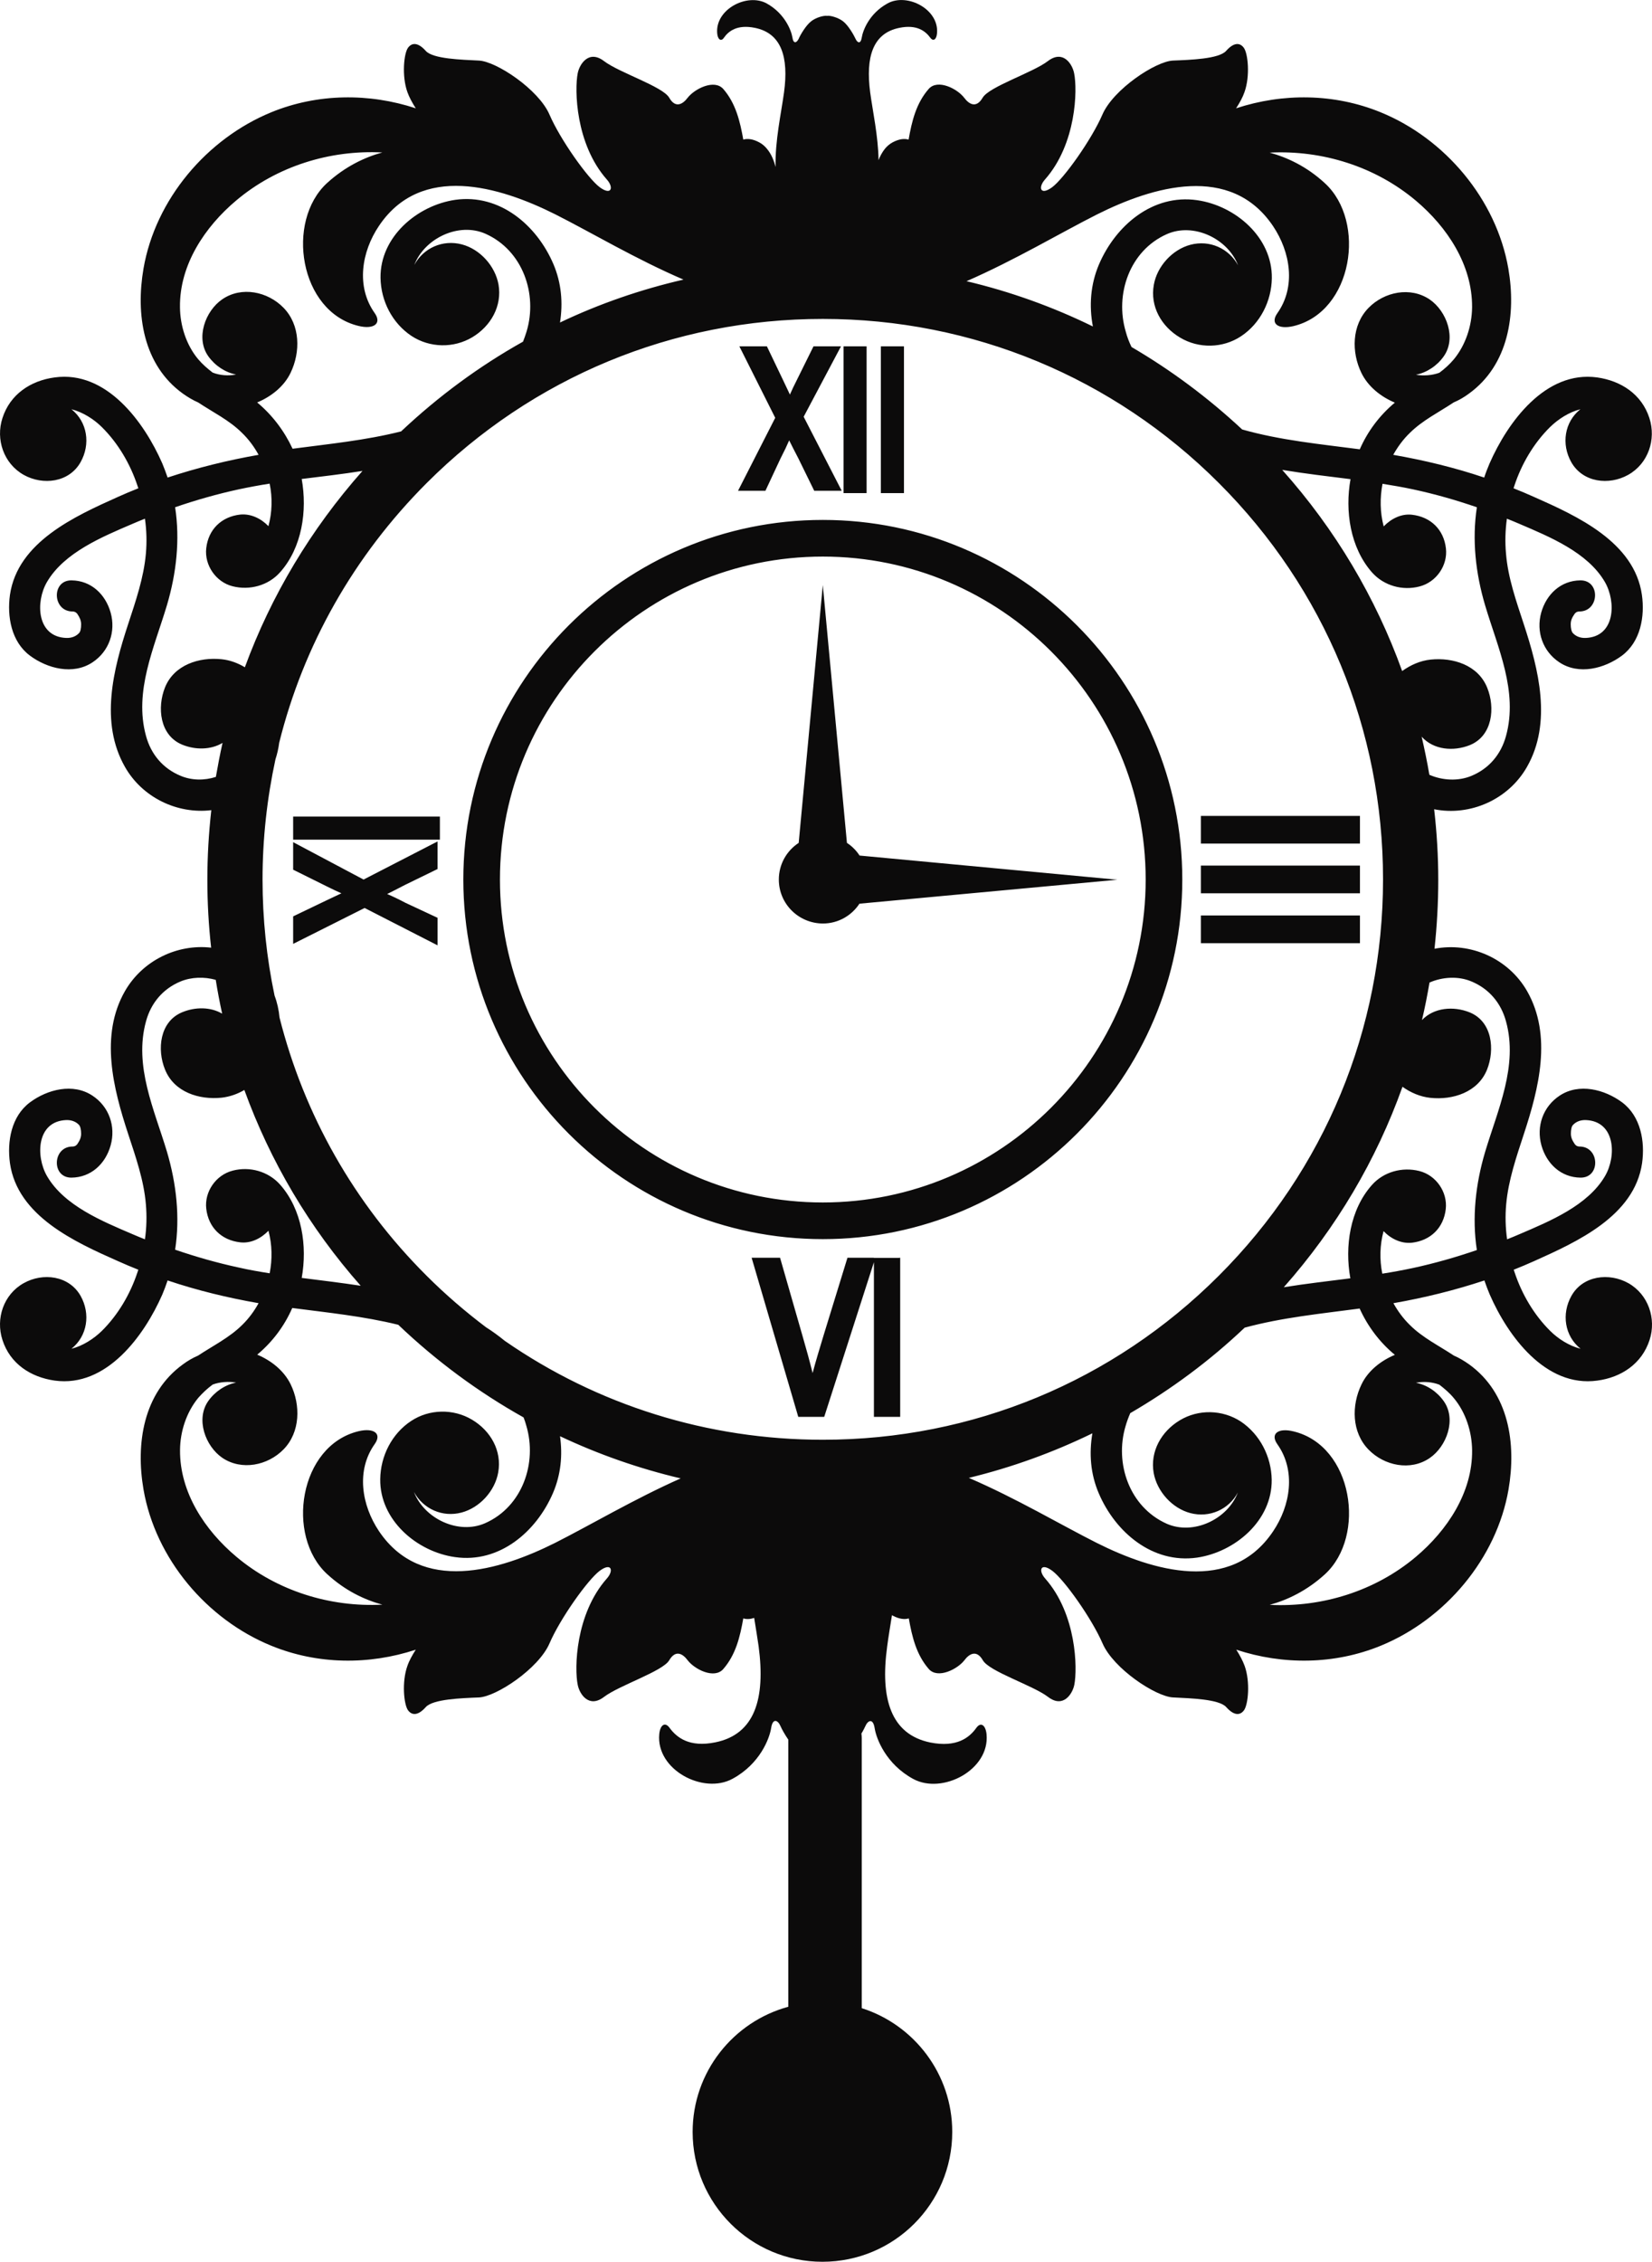 <svg version="1.1" id="图层_1" x="0px" y="0px" width="146.127px" height="200px" viewBox="0 0 146.127 200" enable-background="new 0 0 146.127 200" xml:space="preserve" xmlns="http://www.w3.org/2000/svg" xmlns:xlink="http://www.w3.org/1999/xlink" xmlns:xml="http://www.w3.org/XML/1998/namespace">
  <path fill="#0C0B0B" d="M25.93,72.208h12.98v2.039H25.93V72.208z M104.58,77.775c0,17.535-14.262,31.796-31.799,31.796
	c-17.534,0-31.797-14.261-31.797-31.796c0-17.538,14.263-31.8,31.797-31.8C90.318,45.974,104.58,60.237,104.58,77.775z
	 M101.34,77.775c0-15.751-12.812-28.559-28.56-28.559c-15.749,0-28.557,12.808-28.557,28.559c0,15.746,12.808,28.554,28.557,28.554
	C88.529,106.329,101.34,93.521,101.34,77.775z M120.294,80.951h-14.069v2.452h14.069V80.951z M74.915,74.533l-2.134-22.8
	l-2.133,22.8c-1.061,0.695-1.757,1.882-1.757,3.242c0,2.148,1.741,3.872,3.89,3.888c1.359,0,2.545-0.695,3.242-1.754l22.816-2.118
	l-22.805-2.138C75.734,75.197,75.355,74.817,74.915,74.533z M25.93,74.468v2.435l3.032,1.504c0.446,0.222,0.842,0.409,1.238,0.584
	c-0.396,0.189-0.808,0.377-1.238,0.585l-3.032,1.455v2.433l6.322-3.175l6.454,3.304v-2.435l-2.845-1.328
	c-0.666-0.351-1.171-0.588-1.615-0.776c0.471-0.237,0.98-0.49,1.578-0.805l2.881-1.406v-2.438l-6.546,3.37L25.93,74.468z
	 M120.294,72.146h-14.069v2.45h14.069V72.146z M145.912,118.49c-0.68,2.103-2.5,3.306-4.619,3.59
	c-4.584,0.632-7.92-3.952-9.516-7.604c-0.176-0.412-0.334-0.839-0.475-1.251c-2.627,0.869-5.313,1.533-8.049,2.011
	c0.393,0.708,0.882,1.374,1.469,1.941c1.108,1.107,2.562,1.818,3.875,2.689c0.475,0.205,0.92,0.474,1.346,0.774
	c3.542,2.545,4.188,7.036,3.493,11.068c-1.057,6.119-5.601,11.481-11.308,13.819c-4.096,1.677-8.648,1.708-12.771,0.348
	c0.311,0.491,0.58,0.997,0.74,1.44c0.503,1.404,0.316,3.413-0.063,3.922c-0.379,0.506-0.932,0.427-1.567-0.284
	c-0.634-0.714-3.163-0.777-4.694-0.856c-1.535-0.063-5.281-2.544-6.246-4.776c-0.965-2.229-3.4-5.642-4.445-6.419
	c-1.037-0.771-1.263-0.031-0.631,0.68c2.783,3.146,2.861,7.956,2.578,9.395c-0.16,0.806-0.983,2.103-2.322,1.075
	c-1.348-1.027-5.205-2.245-5.771-3.243c-0.574-0.995-1.239-0.521-1.616-0.016c-0.614,0.807-2.369,1.695-3.162,0.793
	c-1.106-1.268-1.485-2.864-1.77-4.478c-0.366,0.112-0.838,0.064-1.408-0.236c-0.019-0.017-0.05-0.031-0.081-0.048
	c-0.156,0.996-0.316,1.93-0.424,2.767c-0.633,4.634,0.332,7.78,3.825,8.493c2.323,0.458,3.446-0.428,4.062-1.297
	c0.398-0.553,0.824-0.238,0.904,0.569c0.299,3.146-3.906,5.345-6.482,3.952c-2.423-1.313-3.273-3.573-3.416-4.491
	c-0.143-0.916-0.604-0.694-0.826-0.173c-0.075,0.157-0.188,0.394-0.346,0.648c0.018,0.126,0.031,0.27,0.031,0.411v23.872
	c4.633,1.472,8.004,5.819,8.004,10.944c0,6.34-5.137,11.48-11.485,11.48c-6.335,0-11.479-5.141-11.479-11.48
	c0-5.297,3.591-9.742,8.462-11.07v-23.619c-0.314-0.46-0.57-0.918-0.693-1.203c-0.223-0.522-0.682-0.742-0.824,0.174
	c-0.145,0.934-0.995,3.179-3.417,4.49c-2.574,1.409-6.782-0.79-6.48-3.952c0.077-0.807,0.507-1.105,0.901-0.568
	c0.632,0.868,1.755,1.771,4.063,1.296c3.495-0.711,4.441-3.858,3.825-8.491c-0.108-0.757-0.25-1.612-0.394-2.514
	c-0.365,0.128-0.693,0.128-0.962,0.046c-0.287,1.629-0.666,3.21-1.769,4.478c-0.797,0.916-2.549,0.03-3.167-0.793
	c-0.379-0.505-1.027-0.979-1.614,0.016c-0.57,0.98-4.426,2.217-5.77,3.243c-1.344,1.027-2.17-0.255-2.327-1.075
	c-0.299-1.454-0.207-6.246,2.578-9.395c0.635-0.711,0.41-1.451-0.633-0.68c-1.04,0.777-3.481,4.19-4.442,6.421
	c-0.963,2.23-4.711,4.712-6.248,4.776c-1.532,0.063-4.063,0.143-4.694,0.854c-0.633,0.711-1.186,0.79-1.567,0.284
	c-0.375-0.509-0.565-2.518-0.06-3.922c0.155-0.457,0.428-0.949,0.742-1.44c-4.127,1.361-8.68,1.329-12.776-0.348
	c-5.707-2.324-10.25-7.7-11.307-13.819c-0.693-4.032-0.033-8.523,3.495-11.068c0.425-0.317,0.869-0.569,1.339-0.774
	c1.318-0.871,2.757-1.582,3.879-2.689c0.587-0.567,1.077-1.233,1.467-1.941c-2.73-0.478-5.418-1.126-8.048-2.011
	c-0.143,0.428-0.296,0.839-0.47,1.251c-1.598,3.636-4.934,8.237-9.519,7.604c-2.123-0.301-3.941-1.487-4.618-3.59
	c-0.618-1.896,0.098-4.032,1.88-5.027c1.691-0.948,4-0.68,5.029,1.122c0.899,1.599,0.603,3.558-0.807,4.68
	c1.013-0.254,1.975-0.884,2.69-1.579c1.438-1.424,2.511-3.258,3.145-5.171c0.032-0.081,0.05-0.161,0.082-0.238
	c-0.601-0.237-1.204-0.492-1.804-0.761c-3.81-1.69-8.887-3.984-9.553-8.663c-0.264-1.912,0.114-4.143,1.773-5.378
	c1.532-1.137,3.809-1.738,5.536-0.583c1.455,0.964,2.07,2.704,1.597,4.393c-0.456,1.632-1.737,2.832-3.465,2.849
	c-1.784,0.014-1.689-2.736,0.081-2.75c0.237,0,0.362-0.111,0.444-0.223c0.219-0.332,0.33-0.57,0.33-0.915
	c0-0.335-0.063-0.635-0.188-0.777c-0.302-0.313-0.698-0.441-1.14-0.426c-2.61,0.112-2.703,3.192-1.694,4.947
	c1.521,2.627,4.902,4.001,7.56,5.141c0.363,0.157,0.743,0.314,1.106,0.457c0.146-1.012,0.175-2.056,0.083-3.099
	c-0.177-2.134-0.902-4.189-1.565-6.213c-1.315-4.001-2.531-8.713-0.285-12.637c1.563-2.718,4.634-4.188,7.623-3.84
	c-0.224-1.992-0.335-3.984-0.335-6.008c0-2.071,0.123-4.127,0.349-6.15c-3.002,0.362-6.092-1.107-7.637-3.825
	c-2.246-3.94-1.031-8.636,0.285-12.637c0.663-2.024,1.374-4.08,1.565-6.214c0.093-1.043,0.063-2.072-0.083-3.099
	c-0.363,0.142-0.743,0.301-1.106,0.458c-2.657,1.139-6.039,2.532-7.56,5.141c-1.025,1.755-0.916,4.836,1.694,4.946
	c0.442,0.017,0.838-0.11,1.14-0.425c0.14-0.142,0.188-0.443,0.188-0.777c0-0.331-0.111-0.584-0.33-0.915
	c-0.082-0.111-0.207-0.223-0.444-0.223c-1.77-0.016-1.864-2.766-0.081-2.751c1.742,0.015,3.009,1.233,3.465,2.848
	c0.473,1.69-0.142,3.43-1.597,4.396c-1.727,1.151-4.003,0.553-5.536-0.585c-1.659-1.234-2.037-3.465-1.773-5.377
	c0.682-4.68,5.759-6.958,9.553-8.663c0.601-0.271,1.204-0.523,1.804-0.761c-0.032-0.079-0.05-0.158-0.082-0.239
	c-0.634-1.912-1.707-3.746-3.145-5.171c-0.698-0.693-1.677-1.324-2.69-1.579c1.41,1.122,1.707,3.083,0.807,4.679
	c-1.015,1.806-3.338,2.071-5.029,1.124c-1.77-0.996-2.499-3.132-1.88-5.027c0.677-2.104,2.495-3.307,4.618-3.59
	c4.584-0.634,7.921,3.953,9.519,7.604c0.174,0.411,0.328,0.839,0.47,1.25c2.63-0.869,5.318-1.531,8.048-2.01
	c-0.39-0.711-0.879-1.375-1.467-1.941c-1.108-1.11-2.561-1.818-3.879-2.69c-0.47-0.204-0.914-0.473-1.339-0.773
	c-3.545-2.546-4.188-7.036-3.495-11.069c1.057-6.117,5.6-11.48,11.307-13.82c4.097-1.675,8.649-1.707,12.776-0.348
	c-0.314-0.489-0.587-0.997-0.742-1.438c-0.505-1.407-0.315-3.415,0.06-3.922c0.381-0.506,0.934-0.426,1.567,0.284
	c0.631,0.712,3.162,0.775,4.694,0.854c1.537,0.065,5.284,2.547,6.248,4.776c0.961,2.23,3.402,5.645,4.442,6.422
	c1.043,0.771,1.269,0.03,0.633-0.68c-2.785-3.148-2.862-7.959-2.578-9.394c0.157-0.807,0.983-2.105,2.327-1.077
	c1.344,1.026,5.2,2.245,5.77,3.241c0.568,0.998,1.235,0.522,1.614,0.018c0.618-0.808,2.369-1.694,3.167-0.792
	c1.103,1.267,1.481,2.863,1.769,4.475c0.359-0.109,0.838-0.063,1.402,0.239c0.271,0.142,0.512,0.347,0.697,0.583
	c0.397,0.475,0.603,1.028,0.758,1.598c-0.061-2.293,0.505-4.807,0.746-6.595c0.423-3.114-0.222-5.232-2.577-5.707
	c-1.564-0.316-2.325,0.285-2.737,0.87c-0.253,0.379-0.554,0.157-0.597-0.38c-0.193-2.12,2.622-3.588,4.359-2.659
	c1.617,0.889,2.199,2.406,2.294,3.021c0.093,0.617,0.394,0.46,0.556,0.111c0.157-0.362,0.631-1.169,1.09-1.533
	c0.425-0.348,1.14-0.537,1.422-0.49c0.269-0.047,0.981,0.143,1.424,0.49c0.459,0.364,0.929,1.187,1.089,1.533
	c0.159,0.365,0.458,0.506,0.554-0.111c0.097-0.615,0.662-2.133,2.294-3.021c1.735-0.947,4.568,0.539,4.36,2.659
	c-0.043,0.537-0.328,0.742-0.596,0.38c-0.43-0.585-1.188-1.187-2.735-0.87c-2.358,0.475-2.989,2.593-2.58,5.707
	c0.222,1.645,0.712,3.877,0.742,5.993c0.128-0.347,0.317-0.695,0.553-0.996c0.19-0.236,0.429-0.441,0.696-0.583
	c0.574-0.302,1.031-0.349,1.408-0.239c0.287-1.627,0.666-3.208,1.772-4.475c0.79-0.916,2.544-0.03,3.159,0.792
	c0.383,0.505,1.031,0.98,1.617-0.018c0.564-0.979,4.426-2.215,5.77-3.241c1.344-1.028,2.164,0.254,2.324,1.077
	c0.299,1.453,0.206,6.245-2.58,9.394c-0.629,0.71-0.41,1.451,0.639,0.68c1.039-0.777,3.475-4.191,4.442-6.422
	c0.96-2.229,4.708-4.711,6.244-4.776c1.534-0.063,4.061-0.142,4.698-0.854c0.629-0.71,1.18-0.79,1.561-0.284
	c0.381,0.507,0.572,2.515,0.066,3.922c-0.155,0.457-0.426,0.949-0.744,1.438c4.129-1.359,8.682-1.327,12.779,0.348
	c5.705,2.325,10.239,7.703,11.303,13.82c0.697,4.033,0.031,8.523-3.496,11.069c-0.424,0.314-0.866,0.569-1.344,0.773
	c-1.311,0.872-2.751,1.58-3.87,2.69c-0.589,0.566-1.075,1.23-1.472,1.941c2.735,0.479,5.424,1.125,8.047,2.01
	c0.138-0.427,0.301-0.839,0.475-1.25c1.594-3.636,4.933-8.238,9.518-7.604c2.117,0.301,3.936,1.486,4.618,3.59
	c0.614,1.896-0.097,4.031-1.88,5.027c-1.697,0.947-4.004,0.682-5.029-1.124c-0.9-1.596-0.604-3.557,0.805-4.679
	c-1.014,0.255-1.977,0.886-2.686,1.579c-1.442,1.425-2.517,3.259-3.148,5.171c-0.033,0.081-0.047,0.16-0.078,0.239
	c0.602,0.237,1.199,0.49,1.804,0.761c3.807,1.688,8.886,3.983,9.55,8.663c0.268,1.912-0.111,4.143-1.771,5.377
	c-1.538,1.138-3.808,1.736-5.534,0.585c-1.456-0.966-2.071-2.705-1.601-4.396c0.461-1.63,1.74-2.833,3.465-2.848
	c1.789-0.015,1.693,2.735-0.078,2.751c-0.24,0-0.364,0.111-0.442,0.223c-0.226,0.331-0.334,0.57-0.334,0.915
	c0,0.334,0.063,0.636,0.191,0.777c0.3,0.314,0.697,0.441,1.138,0.425c2.609-0.11,2.705-3.191,1.693-4.946
	c-1.521-2.625-4.904-4.002-7.559-5.141c-0.367-0.157-0.746-0.316-1.11-0.458c-0.141,1.011-0.173,2.056-0.077,3.099
	c0.174,2.134,0.904,4.189,1.567,6.214c1.313,4.001,2.526,8.712,0.286,12.637c-1.646,2.892-5.03,4.377-8.21,3.743
	c0.238,2.058,0.363,4.145,0.363,6.246c0,2.042-0.114,4.08-0.332,6.09c3.163-0.617,6.532,0.853,8.19,3.744
	c2.246,3.939,1.029,8.636-0.285,12.637c-0.661,2.023-1.373,4.079-1.564,6.213c-0.094,1.043-0.064,2.073,0.08,3.099
	c0.364-0.143,0.74-0.3,1.104-0.457c2.661-1.14,6.045-2.531,7.561-5.141c1.028-1.755,0.916-4.835-1.689-4.947
	c-0.443-0.016-0.841,0.112-1.143,0.426c-0.141,0.143-0.189,0.442-0.189,0.777c0,0.33,0.113,0.583,0.336,0.915
	c0.078,0.111,0.202,0.223,0.443,0.223c1.768,0.014,1.862,2.764,0.076,2.75c-1.74-0.017-3.004-1.232-3.461-2.849
	c-0.472-1.688,0.145-3.429,1.598-4.393c1.725-1.155,4-0.554,5.536,0.583c1.655,1.235,2.037,3.466,1.768,5.378
	c-0.679,4.679-5.758,6.958-9.55,8.663c-0.602,0.269-1.204,0.523-1.805,0.761c0.031,0.077,0.05,0.157,0.082,0.238
	c0.633,1.913,1.708,3.747,3.145,5.171c0.695,0.695,1.678,1.325,2.688,1.579c-1.408-1.122-1.708-3.081-0.807-4.68
	c1.012-1.802,3.337-2.07,5.031-1.122C145.798,114.458,146.529,116.594,145.912,118.49z M122.29,42.781
	c-0.237,1.233-0.224,2.531,0.104,3.767c0.652-0.682,1.566-1.142,2.503-1.032c1.661,0.191,2.813,1.314,3.001,2.974
	c0.177,1.504-0.852,2.99-2.336,3.369c-1.505,0.395-3.146-0.063-4.193-1.232c-1.941-2.2-2.414-5.439-1.91-8.256
	c-2.01-0.253-4.035-0.488-6.042-0.821c4.698,5.265,8.271,11.29,10.61,17.788c0.747-0.537,1.598-0.916,2.516-1.013
	c1.977-0.206,4.208,0.476,5.012,2.499c0.709,1.755,0.474,4.238-1.535,5.061c-1.455,0.585-3.223,0.428-4.268-0.743
	c0.252,1.104,0.492,2.23,0.68,3.368c1.152,0.506,2.562,0.584,3.732,0.094c1.549-0.646,2.607-1.897,3.049-3.524
	c1.092-3.954-0.742-7.828-1.85-11.561c-0.838-2.829-1.168-5.787-0.727-8.664c-1.836-0.632-3.713-1.17-5.627-1.58
	C124.107,43.082,123.202,42.924,122.29,42.781z M85.494,24.865c3.875,0.916,7.621,2.263,11.176,4.002
	c-0.344-1.816-0.219-3.699,0.539-5.485c1.471-3.434,4.744-6.247,8.682-5.68c3.368,0.479,6.658,3.274,6.609,6.895
	c-0.032,2.042-1.029,4.018-2.732,5.141c-1.6,1.06-3.737,1.107-5.391,0.11c-1.649-0.98-2.662-2.751-2.316-4.665
	c0.286-1.63,1.631-3.115,3.244-3.542c1.695-0.441,3.387,0.315,4.207,1.819c-0.903-2.355-3.936-3.813-6.31-2.752
	c-3.274,1.455-4.613,5.313-3.62,8.632c0.125,0.477,0.301,0.919,0.506,1.345c3.492,2.04,6.766,4.476,9.789,7.292
	c3.398,0.963,6.907,1.295,10.402,1.753c0.697-1.596,1.755-3.004,3.102-4.127c-1.252-0.524-2.371-1.423-2.957-2.623
	c-0.889-1.821-0.873-4.223,0.633-5.759c1.389-1.421,3.698-1.895,5.406-0.741c1.501,1.029,2.389,3.431,1.232,5.044
	c-0.584,0.822-1.485,1.424-2.451,1.613c0.679,0.111,1.425,0.063,2.073-0.176c0.474-0.347,0.902-0.741,1.28-1.185
	c1.043-1.265,1.598-2.955,1.616-4.602c0.028-3.747-2.2-7.099-4.984-9.44c-3.591-3.02-8.286-4.475-12.919-4.238
	c1.568,0.429,3.289,1.234,4.886,2.707c3.684,3.383,2.481,11.367-2.782,12.633c-1.344,0.315-2.086-0.208-1.426-1.141
	c1.658-2.34,1.158-5.404-0.379-7.699c-3.748-5.566-10.639-3.512-15.588-1.027C93.826,20.58,89.748,23.014,85.494,24.865z
	 M25.88,39.68c3.227-0.424,6.454-0.741,9.599-1.533c3.307-3.115,6.913-5.768,10.786-7.937c0.11-0.283,0.218-0.586,0.315-0.9
	c0.995-3.32-0.347-7.163-3.624-8.634c-2.371-1.061-5.406,0.396-6.308,2.751c0.806-1.502,2.513-2.261,4.206-1.816
	c1.615,0.426,2.944,1.912,3.241,3.542c0.333,1.91-0.679,3.683-2.31,4.663c-1.659,0.994-3.778,0.949-5.388-0.11
	c-1.708-1.138-2.707-3.1-2.738-5.141c-0.045-3.618,3.24-6.405,6.612-6.895c3.938-0.553,7.21,2.246,8.678,5.678
	c0.715,1.676,0.857,3.449,0.586,5.17c3.479-1.659,7.147-2.924,10.923-3.794c-4.205-1.804-8.202-4.19-11.346-5.774
	c-4.955-2.479-11.863-4.536-15.595,1.03c-1.534,2.276-2.04,5.359-0.378,7.699c0.662,0.935-0.081,1.472-1.424,1.142
	c-5.25-1.268-6.468-9.252-2.786-12.635c1.599-1.456,3.322-2.278,4.887-2.704c-4.632-0.239-9.327,1.216-12.912,4.237
	c-2.788,2.339-5.031,5.708-4.985,9.44c0.012,1.627,0.551,3.337,1.607,4.601c0.387,0.459,0.829,0.836,1.286,1.187
	c0.647,0.253,1.376,0.301,2.07,0.172c-0.962-0.188-1.848-0.773-2.452-1.609c-1.154-1.616-0.27-4.019,1.233-5.047
	c1.708-1.169,4.017-0.682,5.41,0.744c1.5,1.532,1.516,3.922,0.633,5.754c-0.57,1.203-1.708,2.104-2.958,2.626
	C24.095,36.708,25.152,38.117,25.88,39.68z M19.095,68.698c0.177-1.013,0.366-2.011,0.589-3.006c-1.03,0.619-2.389,0.634-3.56,0.159
	c-2.009-0.822-2.234-3.304-1.531-5.061c0.807-2.008,3.034-2.705,5.011-2.496c0.726,0.076,1.423,0.329,2.055,0.71
	c2.321-6.325,5.836-12.206,10.405-17.362c-1.786,0.285-3.59,0.489-5.377,0.713c0.505,2.813,0.032,6.07-1.914,8.25
	c-1.042,1.175-2.688,1.616-4.192,1.238c-1.467-0.364-2.51-1.851-2.338-3.369c0.188-1.661,1.346-2.785,3.002-2.973
	c0.935-0.096,1.85,0.349,2.5,1.026c0.33-1.233,0.364-2.514,0.107-3.761c-0.911,0.14-1.833,0.314-2.73,0.504
	c-1.898,0.41-3.782,0.948-5.631,1.582c0.441,2.877,0.114,5.835-0.725,8.664c-1.109,3.715-2.939,7.606-1.851,11.559
	c0.441,1.627,1.501,2.88,3.051,3.523C16.932,69.011,18.071,69.032,19.095,68.698z M23.853,112.592
	c0.242-1.234,0.223-2.529-0.107-3.762c-0.65,0.678-1.566,1.138-2.5,1.025c-1.656-0.189-2.811-1.311-3.002-2.974
	c-0.172-1.501,0.852-2.985,2.338-3.366c1.504-0.396,3.15,0.063,4.192,1.233c1.946,2.197,2.419,5.439,1.914,8.253
	c1.737,0.222,3.477,0.427,5.218,0.694c-4.541-5.138-8.003-11.002-10.292-17.313c-0.617,0.364-1.301,0.601-2.01,0.682
	c-1.977,0.204-4.204-0.475-5.011-2.498c-0.715-1.757-0.478-4.238,1.531-5.061c1.153-0.476,2.498-0.476,3.526,0.128
	c-0.218-0.997-0.409-1.996-0.567-2.99c-1.026-0.285-2.151-0.253-3.117,0.144c-1.55,0.647-2.609,1.896-3.051,3.524
	c-1.088,3.953,0.742,7.826,1.851,11.525c0.839,2.833,1.166,5.789,0.725,8.668c1.834,0.629,3.717,1.167,5.631,1.579
	C22.039,112.292,22.942,112.449,23.853,112.592z M60.209,130.728c-3.683-0.868-7.259-2.118-10.673-3.73
	c0.237,1.675,0.079,3.383-0.617,5.012c-1.47,3.431-4.744,6.246-8.678,5.677c-3.367-0.475-6.658-3.274-6.608-6.895
	c0.027-2.04,1.025-4.018,2.73-5.139c1.6-1.062,3.737-1.107,5.395-0.112c1.645,0.98,2.653,2.751,2.31,4.665
	c-0.289,1.632-1.628,3.115-3.244,3.542c-1.691,0.445-3.385-0.315-4.207-1.817c0.902,2.354,3.939,3.81,6.313,2.75
	c3.271-1.453,4.614-5.313,3.619-8.631c-0.064-0.238-0.142-0.478-0.237-0.713c-3.983-2.231-7.699-4.965-11.083-8.192
	c-3.084-0.758-6.23-1.075-9.378-1.484c-0.696,1.595-1.754,3.004-3.098,4.126c1.25,0.524,2.371,1.422,2.958,2.625
	c0.883,1.818,0.867,4.222-0.633,5.755c-1.394,1.424-3.702,1.896-5.41,0.745c-1.503-1.029-2.387-3.432-1.233-5.044
	c0.586-0.822,1.489-1.426,2.452-1.613c-0.679-0.111-1.422-0.062-2.07,0.173c-0.474,0.348-0.899,0.744-1.286,1.185
	c-1.038,1.268-1.595,2.959-1.607,4.603c-0.033,3.746,2.197,7.101,4.981,9.439c3.588,3.02,8.283,4.477,12.915,4.238
	c-1.564-0.426-3.288-1.232-4.887-2.704c-3.683-3.386-2.479-11.368,2.786-12.632c1.344-0.318,2.086,0.205,1.424,1.137
	c-1.662,2.34-1.156,5.409,0.378,7.7c3.749,5.567,10.641,3.51,15.595,1.029C52.188,134.872,56.113,132.547,60.209,130.728z
	 M107.817,112.797c9.364-9.361,14.519-21.806,14.519-35.039s-5.154-25.681-14.519-35.041c-9.356-9.358-21.805-14.516-35.036-14.516
	c-13.237,0-25.679,5.157-35.042,14.516C31.291,49.17,26.842,57.06,24.696,65.678c-0.064,0.505-0.177,0.993-0.332,1.471
	c-0.743,3.445-1.141,7.004-1.141,10.626c0,3.493,0.362,6.924,1.063,10.261c0.233,0.616,0.379,1.279,0.44,1.943
	c2.166,8.571,6.589,16.43,12.999,22.818c1.659,1.66,3.427,3.179,5.267,4.568c0.583,0.366,1.136,0.776,1.66,1.202
	c8.202,5.679,17.932,8.744,28.129,8.744C86.012,127.312,98.46,122.158,107.817,112.797z M120.267,115.708
	c-3.42,0.456-6.851,0.791-10.17,1.69c-3.098,2.941-6.5,5.454-10.12,7.56c-0.157,0.363-0.3,0.741-0.413,1.138
	c-0.995,3.321,0.35,7.163,3.621,8.634c2.375,1.059,5.412-0.396,6.307-2.752c-0.801,1.503-2.51,2.261-4.201,1.818
	c-1.611-0.425-2.944-1.913-3.242-3.54c-0.334-1.914,0.679-3.686,2.31-4.665c1.657-0.999,3.78-0.947,5.396,0.108
	c1.699,1.142,2.697,3.1,2.733,5.14c0.047,3.623-3.245,6.403-6.612,6.896c-3.937,0.553-7.211-2.247-8.68-5.676
	c-0.744-1.726-0.869-3.544-0.57-5.316c-3.479,1.695-7.146,3.021-10.929,3.939c4.191,1.803,8.179,4.175,11.325,5.756
	c4.949,2.481,11.857,4.538,15.588-1.027c1.537-2.278,2.037-5.362,0.379-7.702c-0.66-0.934,0.082-1.471,1.426-1.138
	c5.264,1.266,6.466,9.249,2.782,12.634c-1.597,1.455-3.317,2.276-4.886,2.704c4.633,0.237,9.328-1.217,12.919-4.237
	c2.784-2.341,5.029-5.711,4.984-9.438c-0.019-1.63-0.559-3.338-1.616-4.603c-0.378-0.459-0.826-0.839-1.28-1.188
	c-0.648-0.249-1.378-0.299-2.073-0.172c0.966,0.187,1.853,0.775,2.451,1.613c1.156,1.612,0.269,4.016-1.232,5.043
	c-1.708,1.171-4.018,0.682-5.406-0.741c-1.506-1.535-1.521-3.922-0.633-5.758c0.568-1.201,1.705-2.104,2.957-2.625
	C122.034,118.695,120.976,117.274,120.267,115.708z M133.212,90.312c-0.441-1.628-1.5-2.877-3.049-3.524
	c-1.153-0.491-2.562-0.412-3.717,0.094c-0.188,1.107-0.408,2.229-0.666,3.319c1.045-1.104,2.783-1.262,4.225-0.679
	c2.008,0.823,2.229,3.304,1.531,5.059c-0.806,2.01-3.037,2.706-5.01,2.497c-0.889-0.094-1.74-0.455-2.47-0.979
	c-2.306,6.469-5.851,12.477-10.498,17.726c1.944-0.315,3.923-0.536,5.887-0.789c-0.511-2.813-0.036-6.07,1.909-8.253
	c1.039-1.171,2.688-1.615,4.188-1.235c1.472,0.364,2.517,1.848,2.342,3.37c-0.19,1.658-1.343,2.782-3.005,2.972
	c-0.934,0.095-1.85-0.347-2.496-1.028c-0.332,1.235-0.363,2.514-0.112,3.763c0.915-0.141,1.835-0.314,2.737-0.505
	c1.896-0.412,3.777-0.948,5.627-1.583c-0.441-2.877-0.111-5.835,0.727-8.663C132.47,98.156,134.304,94.265,133.212,90.312z
	 M69.035,40.553c0.344-0.667,0.583-1.172,0.771-1.614c0.237,0.473,0.488,0.98,0.806,1.581l1.41,2.877h2.431l-3.365-6.545
	l3.303-6.229h-2.432l-1.501,3.034c-0.223,0.441-0.414,0.837-0.586,1.233c-0.188-0.396-0.379-0.806-0.584-1.233l-1.453-3.034h-2.435
	l3.173,6.323l-3.289,6.451h2.422L69.035,40.553z M65.272,43.397L65.272,43.397L65.272,43.397L65.272,43.397z M76.655,30.623h-2.04
	v12.981h2.04V30.623z M120.294,76.54h-14.069v2.451h14.069V76.54z M79.96,30.623h-2.043v12.981h2.043V30.623z M79.466,111.232
	h-2.163v-0.016h-2.341l-2.102,6.831c-0.317,1.059-0.682,2.229-0.981,3.367c-0.255-1.027-0.556-2.135-0.921-3.383L69,111.216h-2.516
	l4.127,14.073h2.294l4.397-13.678v13.678h2.288h0.036v-13.678v-0.396L79.466,111.232L79.466,111.232z" class="color c1"/>
</svg>
